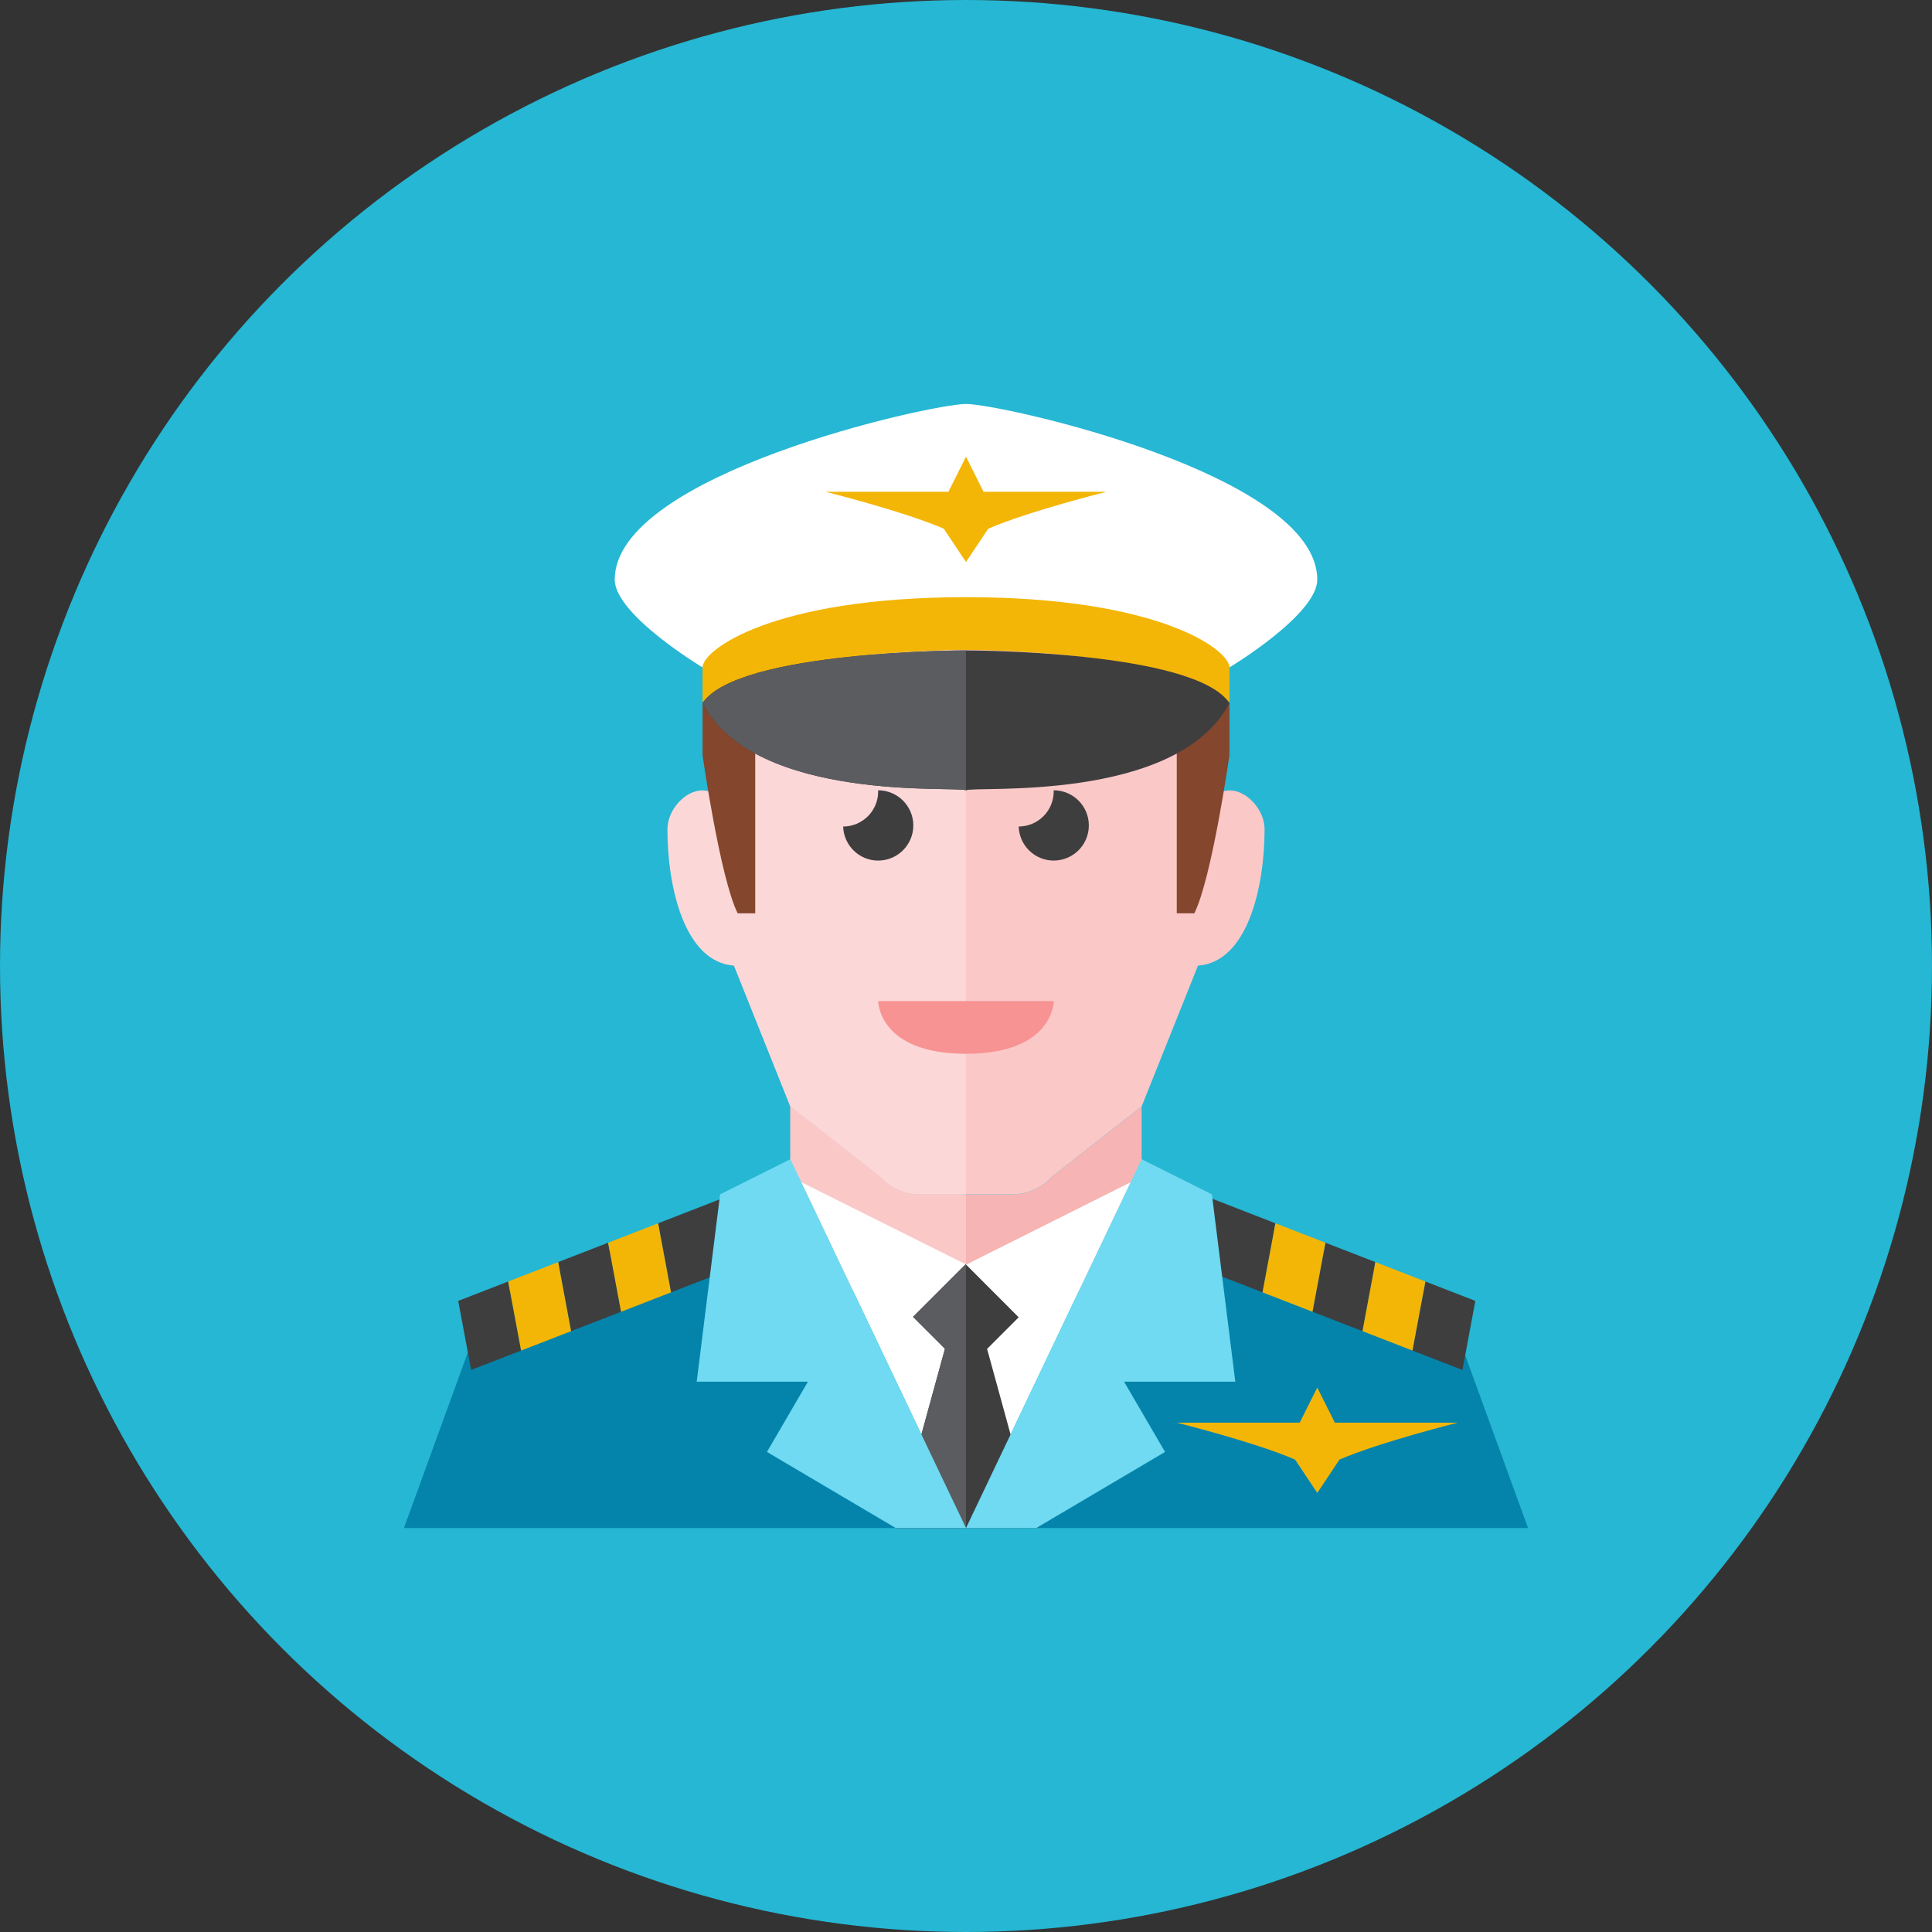 <?xml version="1.0" encoding="iso-8859-1"?>
<!-- Generator: Adobe Illustrator 17.1.0, SVG Export Plug-In . SVG Version: 6.00 Build 0)  -->
<!DOCTYPE svg PUBLIC "-//W3C//DTD SVG 1.0//EN" "http://www.w3.org/TR/2001/REC-SVG-20010904/DTD/svg10.dtd">
<svg version="1.0" xmlns="http://www.w3.org/2000/svg" xmlns:xlink="http://www.w3.org/1999/xlink" x="0px" y="0px" width="110px"
	 height="110px" viewBox="0 0 110 110" style="enable-background:new 0 0 110 110;" xml:space="preserve">
<rect x="0" y="0" width="110" height="110" fill="#333333" stroke="none"/>
<g id="Artboard">
</g>
<g id="Multicolor">
	<g>
		<circle style="fill:#25B7D3;" cx="55" cy="55" r="55"/>
	</g>
	<g>
		<path style="fill:#F7B4B4;" d="M57.655,68H55h-2.655c-0.856,0-1.671-0.365-2.24-1.004L45,63v4.5c0,0,0,7.5,10,7.5s10-7.5,10-7.5
			V63l-5.105,3.996C59.326,67.635,58.511,68,57.655,68z"/>
		<path style="fill:#FBC8C8;" d="M50.105,66.993L45,62.997v4.5c0,0,0,7.5,10,7.5v-7h-2.655
			C51.489,67.997,50.674,67.632,50.105,66.993z"/>
		<path style="fill:#FFFFFF;" d="M45.625,67.312L55,87l9.375-19.688L55.015,72C55.015,72,45.674,67.336,45.625,67.312z"/>
		<g>
			<polygon style="fill:#3E3E3F;" points="59,87 56.201,76.8 58,75.002 54.981,71.978 51.983,74.976 53.801,76.793 51,87 			"/>
		</g>
		<g>
			<polygon style="fill:#5B5C5F;" points="55,87 55,71.997 54.981,71.978 51.983,74.976 53.801,76.793 51,87 			"/>
		</g>
		<g>
			<path style="fill:#0484AB;" d="M23,87l4-11c0.615-1.333,1.698-2.394,3.043-2.983L43,68l12,19H23z"/>
		</g>
		<g>
			<path style="fill:#0484AB;" d="M87,87l-4-11c-0.615-1.333-1.698-2.394-3.043-2.983L67,68L55,87H87z"/>
		</g>
		<g>
			<g>
				<polygon style="fill:#3E3E3F;" points="26.089,74.068 26.824,78 29.67,76.896 28.934,72.963 				"/>
			</g>
			<g>
				<polygon style="fill:#3E3E3F;" points="31.78,71.858 32.515,75.791 35.361,74.687 34.625,70.754 				"/>
			</g>
			<g>
				<polygon style="fill:#3E3E3F;" points="41.264,68.175 37.47,69.649 38.206,73.582 42,72.11 				"/>
			</g>
			<g>
				<polygon style="fill:#F3B607;" points="28.934,72.963 29.67,76.896 32.515,75.791 31.78,71.858 				"/>
			</g>
			<g>
				<polygon style="fill:#F3B607;" points="34.625,70.754 35.361,74.687 38.206,73.582 37.47,69.649 				"/>
			</g>
		</g>
		<g>
			<g>
				<polygon style="fill:#3E3E3F;" points="84,74.068 83.265,78 80.419,76.896 81.155,72.963 				"/>
			</g>
			<g>
				<polygon style="fill:#3E3E3F;" points="78.309,71.858 77.574,75.791 74.728,74.687 75.464,70.754 				"/>
			</g>
			<g>
				<polygon style="fill:#3E3E3F;" points="68.825,68.175 72.618,69.649 71.883,73.582 68.089,72.11 				"/>
			</g>
			<g>
				<polygon style="fill:#F3B607;" points="81.155,72.963 80.419,76.896 77.574,75.791 78.309,71.858 				"/>
			</g>
			<g>
				<polygon style="fill:#F3B607;" points="75.464,70.754 74.728,74.687 71.883,73.582 72.618,69.649 				"/>
			</g>
		</g>
		<g>
			<path style="fill:#F3B607;" d="M76.264,83.104C78.519,82.121,83,81,83,81h-7l-1-2l-1,2h-7c0,0,4.481,1.121,6.736,2.104L75,85
				L76.264,83.104z"/>
		</g>
		<path style="fill:#FBC8C8;" d="M70,45c-1,0-1,1.111-1,1.111v-3.114c-0.004-2.236-0.07-4.286-0.365-6.106
			C66.796,36.016,62.812,35,55,35c-7.813,0-11.796,1.016-13.635,1.891c-0.295,1.82-0.361,3.87-0.365,6.106v10l4,10l5.105,3.996
			c0.569,0.639,1.384,1.004,2.24,1.004H55h2.655c0.856,0,1.671-0.365,2.24-1.004L65,62.997l3.207-8.017
			C71.042,54.776,72,50.476,72,47.222C72,46.111,71,45,70,45z"/>
		<path style="fill:#FBD7D7;" d="M41,42.997v3.114c0,0,0-1.111-1-1.111s-2,1.111-2,2.222c0,3.253,0.958,7.554,3.793,7.758L45,62.997
			l5.105,3.996c0.569,0.639,1.384,1.004,2.24,1.004H55V35c-7.813,0-11.796,1.016-13.635,1.891C41.07,38.711,41.004,40.761,41,42.997
			z"/>
		<g>
			<path style="fill:#3E3E3F;" d="M52,46.997c0-1.104-0.896-2-2-2c-0.002,0-0.004,0-0.006,0C49.995,45.019,50,45.039,50,45.06
				c0,1.103-0.892,1.996-1.994,2c0.033,1.075,0.91,1.938,1.994,1.938C51.104,48.997,52,48.102,52,46.997z"/>
		</g>
		<g>
			<path style="fill:#3E3E3F;" d="M61.994,46.997c0-1.104-0.896-2-2-2c-0.002,0-0.004,0-0.006,0
				c0.001,0.021,0.006,0.041,0.006,0.062c0,1.103-0.892,1.996-1.994,2c0.033,1.075,0.91,1.938,1.994,1.938
				C61.098,48.997,61.994,48.102,61.994,46.997z"/>
		</g>
		<g>
			<path style="fill:#F79392;" d="M50,56.997h10c0,0,0,3-5,3S50,56.997,50,56.997z"/>
		</g>
		<g>
			<path style="fill:#84462D;" d="M40,40c0,2.156,0,1.873,0,3c0,0,1,7,2,9c0,0,0,0,1,0c0-1.383,0-8.587,0-12H40z"/>
		</g>
		<g>
			<path style="fill:#84462D;" d="M70,40c0,2.156,0,1.873,0,3c0,0-1,7-2,9c0,0,0,0-1,0c0-1.383,0-8.587,0-12H70z"/>
		</g>
		<g>
			<path style="fill:#FFFFFF;" d="M55,23c-2,0-20,4-20,10c0,2,5,5,5,5c0-0.602,3-3,15-3s15,2.398,15,3c0,0,5-3,5-5
				C75,27,57,23,55,23z"/>
		</g>
		<g>
			<path style="fill:#F3B607;" d="M55,34c-11,0-15,3-15,4c0,0,0,0.878,0,2c3-3,15-3,15-3s12,0,15,3c0-1.122,0-2,0-2
				C70,37,66,34,55,34z"/>
		</g>
		<g>
			<path style="fill:#F3B607;" d="M56.264,30.104C58.519,29.121,63,28,63,28h-7l-1-2l-1,2h-7c0,0,4.481,1.121,6.736,2.104L55,32
				L56.264,30.104z"/>
		</g>
		<g>
			<path style="fill:#3E3E3F;" d="M55,37.031c0,0-13,0-15,3c2.997,5.722,14.628,4.697,15,4.969c0.372-0.271,12.003,0.753,15-4.969
				C68,37.031,55,37.031,55,37.031z"/>
		</g>
		<g>
			<path style="fill:#5B5C5F;" d="M40,40.031c2.997,5.722,14.628,4.697,15,4.969v-7.969C55,37.031,42,37.031,40,40.031z"/>
		</g>
		<g>
			<polygon style="fill:#6FDAF1;" points="55,87 45,66 41,68 39.667,78.667 46,78.667 43.667,82.667 51,87 			"/>
		</g>
		<g>
			<polygon style="fill:#6FDAF1;" points="55,87 65,66 69,68 70.333,78.667 64,78.667 66.333,82.667 59,87 			"/>
		</g>
	</g>
</g>
</svg>
